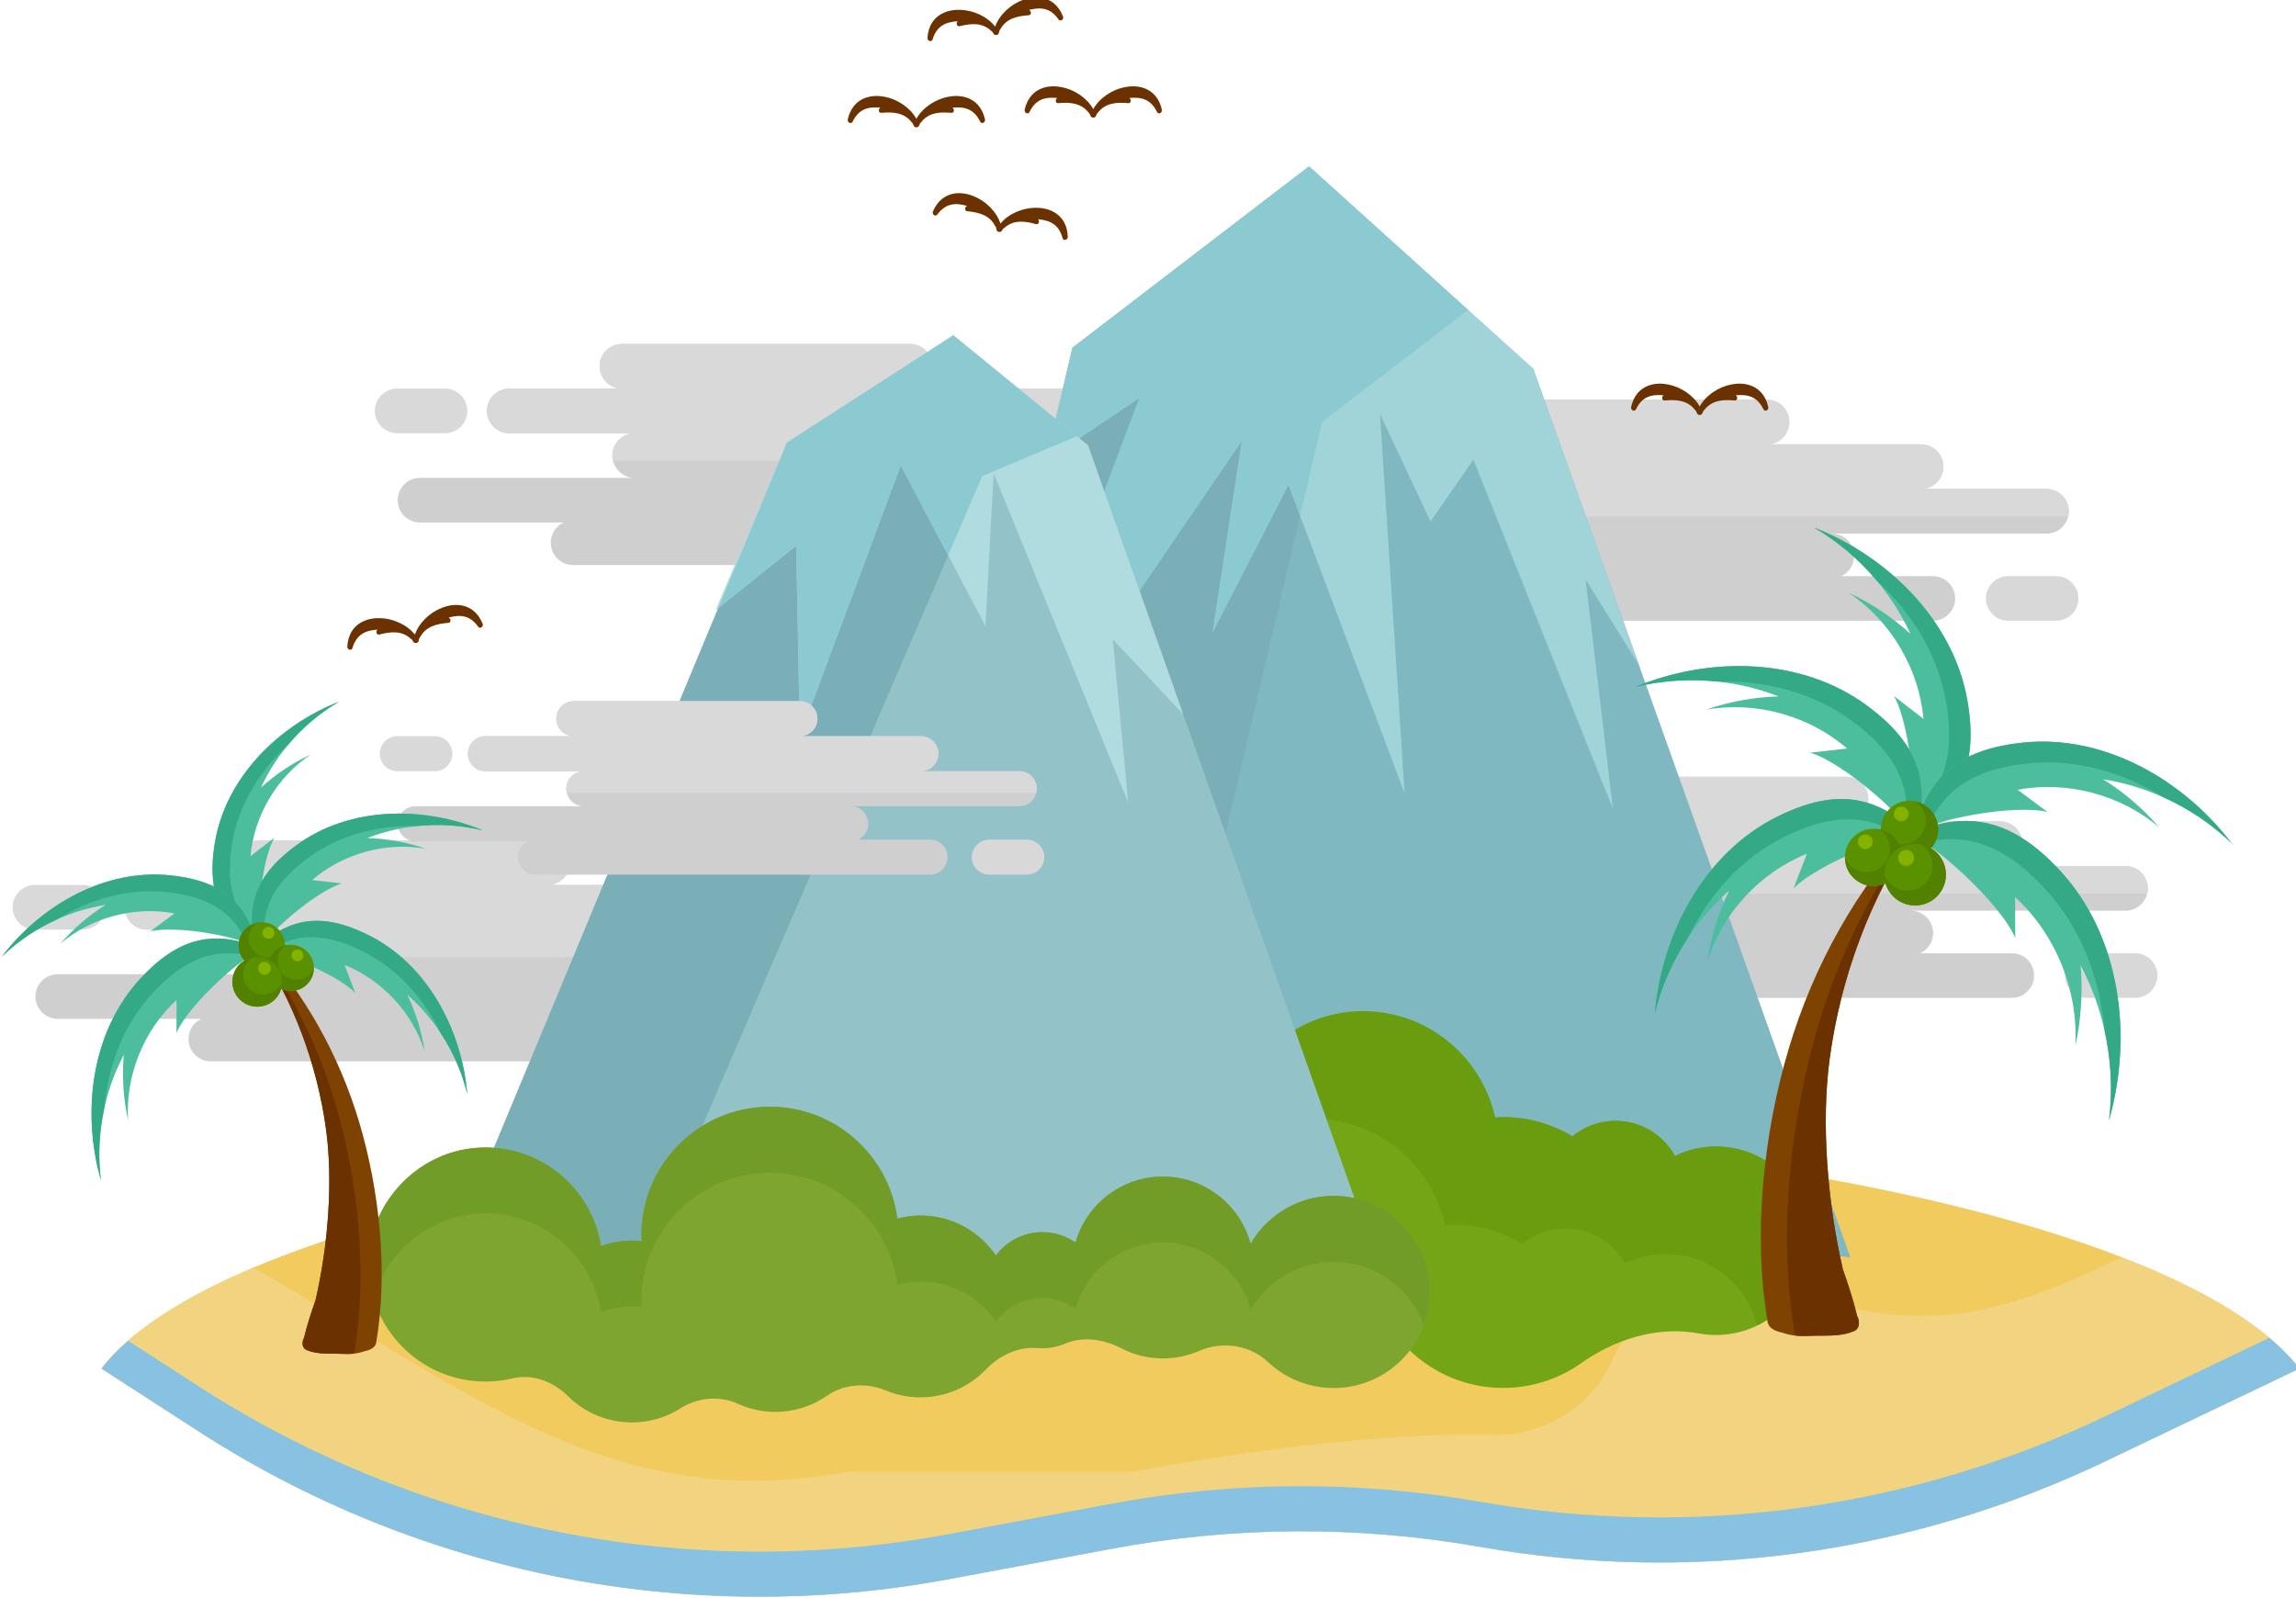 <?xml version="1.0" encoding="UTF-8" standalone="no"?>
<!-- Created with Inkscape (http://www.inkscape.org/) -->

<svg
   xmlns:dc="http://purl.org/dc/elements/1.1/"
   xmlns:cc="http://creativecommons.org/ns#"
   xmlns:rdf="http://www.w3.org/1999/02/22-rdf-syntax-ns#"
   xmlns:svg="http://www.w3.org/2000/svg"
   xmlns="http://www.w3.org/2000/svg"
   xmlns:sodipodi="http://sodipodi.sourceforge.net/DTD/sodipodi-0.dtd"
   xmlns:inkscape="http://www.inkscape.org/namespaces/inkscape"
   width="71.71mm"
   height="49.919mm"
   viewBox="0 0 71.71 49.919"
   version="1.1"
   id="svg29959"
   inkscape:version="0.92.4 (unknown)"
   sodipodi:docname="island.svg">
  <defs
     id="defs29953" />
  <sodipodi:namedview
     id="base"
     pagecolor="#ffffff"
     bordercolor="#666666"
     borderopacity="1.0"
     inkscape:pageopacity="0.0"
     inkscape:pageshadow="2"
     inkscape:zoom="0.35"
     inkscape:cx="144.08669"
     inkscape:cy="-48.521406"
     inkscape:document-units="mm"
     inkscape:current-layer="layer1"
     showgrid="false"
     inkscape:window-width="1315"
     inkscape:window-height="713"
     inkscape:window-x="51"
     inkscape:window-y="27"
     inkscape:window-maximized="1"
     fit-margin-top="0"
     fit-margin-left="0"
     fit-margin-right="0"
     fit-margin-bottom="0" />
  <g
     inkscape:label="Layer 1"
     inkscape:groupmode="layer"
     id="layer1"
     transform="translate(-67.71,-86.076)">
    <g
       id="g29910"
       transform="matrix(0.353,0,0,-0.353,-25.07,215.207)">
      <g
         transform="translate(325.964,275.851)"
         id="g28368">
        <path
           inkscape:connector-curvature="0"
           id="path28370"
           style="fill:#cfcfcf;fill-opacity:1;fill-rule:nonzero;stroke:none"
           d="m 0,0 h -8.097 c 0.672,0.315 1.138,0.996 1.138,1.787 0,1.09 -0.884,1.974 -1.975,1.974 h 18.996 c 1.09,0 1.974,0.885 1.974,1.975 0,1.091 -0.884,1.975 -1.974,1.975 H -1.034 c 1.091,0 1.974,0.884 1.974,1.975 0,1.09 -0.883,1.974 -1.974,1.974 h -13.635 c 1.09,0 1.975,0.884 1.975,1.975 0,1.091 -0.885,1.975 -1.975,1.975 h -25.484 c -1.09,0 -1.975,-0.884 -1.975,-1.975 0,-1.091 0.885,-1.975 1.975,-1.975 h -9.967 c -1.091,0 -1.976,-0.884 -1.976,-1.974 0,-1.091 0.885,-1.975 1.976,-1.975 h 11.096 c -1.091,0 -1.975,-0.884 -1.975,-1.975 0,-1.09 0.884,-1.975 1.975,-1.975 H -58.02 c -1.09,0 -1.974,-0.884 -1.974,-1.974 0,-1.091 0.884,-1.975 1.974,-1.975 h 12.705 c -0.672,-0.315 -1.138,-0.996 -1.138,-1.787 0,-1.09 0.884,-1.975 1.974,-1.975 L 0,-3.95 c 1.091,0 1.975,0.885 1.975,1.975 C 1.975,-0.884 1.091,0 0,0" />
      </g>
      <g
         transform="translate(336.872,275.851)"
         id="g28372">
        <path
           inkscape:connector-curvature="0"
           id="path28374"
           style="fill:#d8d8d8;fill-opacity:1;fill-rule:nonzero;stroke:none"
           d="m 0,0 h -4.231 c -1.091,0 -1.975,-0.884 -1.975,-1.975 0,-1.09 0.884,-1.975 1.975,-1.975 H 0 c 1.091,0 1.975,0.885 1.975,1.975 C 1.975,-0.884 1.091,0 0,0" />
      </g>
      <g
         transform="translate(272.129,285.537)"
         id="g28376">
        <path
           inkscape:connector-curvature="0"
           id="path28378"
           style="fill:#d9d9d9;fill-opacity:1;fill-rule:nonzero;stroke:none"
           d="m 0,0 c 0,1.091 -0.884,1.975 -1.975,1.975 h -4.231 c -1.091,0 -1.975,-0.884 -1.975,-1.975 0,-1.09 0.884,-1.975 1.975,-1.975 h 4.231 C -0.884,-1.975 0,-1.09 0,0" />
      </g>
      <g
         transform="translate(336.025,283.562)"
         id="g28380">
        <path
           inkscape:connector-curvature="0"
           id="path28382"
           style="fill:#d9d9d9;fill-opacity:1;fill-rule:nonzero;stroke:none"
           d="m 0,0 h -11.096 c 1.091,0 1.975,0.884 1.975,1.975 0,1.09 -0.884,1.975 -1.975,1.975 h -13.635 c 1.09,0 1.975,0.883 1.975,1.974 0,1.091 -0.885,1.975 -1.975,1.975 h -25.484 c -1.09,0 -1.974,-0.884 -1.974,-1.975 0,-1.091 0.884,-1.974 1.974,-1.974 h -9.967 c -1.09,0 -1.975,-0.885 -1.975,-1.975 0,-1.091 0.885,-1.975 1.975,-1.975 h 11.096 c -1.091,0 -1.975,-0.884 -1.975,-1.975 0,-0.16 0.025,-0.313 0.06,-0.462 H 1.915 c 0.036,0.149 0.06,0.302 0.06,0.462 C 1.975,-0.884 1.091,0 0,0" />
      </g>
      <g
         transform="translate(433.841,314.836)"
         id="g28384">
        <path
           inkscape:connector-curvature="0"
           id="path28386"
           style="fill:#cfcfcf;fill-opacity:1;fill-rule:nonzero;stroke:none"
           d="m 0,0 h -8.096 c 0.671,0.315 1.138,0.996 1.138,1.787 0,1.09 -0.885,1.974 -1.975,1.974 h 18.995 c 1.09,0 1.975,0.885 1.975,1.975 0,1.091 -0.885,1.975 -1.975,1.975 H -1.034 c 1.091,0 1.974,0.884 1.974,1.975 0,1.09 -0.883,1.974 -1.974,1.974 h -13.635 c 1.09,0 1.975,0.884 1.975,1.975 0,1.091 -0.885,1.975 -1.975,1.975 h -25.483 c -1.091,0 -1.975,-0.884 -1.975,-1.975 0,-1.091 0.884,-1.975 1.975,-1.975 h -9.968 c -1.091,0 -1.975,-0.884 -1.975,-1.974 0,-1.091 0.884,-1.975 1.975,-1.975 h 11.096 c -1.091,0 -1.975,-0.884 -1.975,-1.975 0,-1.09 0.884,-1.975 1.975,-1.975 H -58.02 c -1.09,0 -1.974,-0.884 -1.974,-1.974 0,-1.091 0.884,-1.975 1.974,-1.975 h 12.705 c -0.672,-0.315 -1.138,-0.996 -1.138,-1.787 0,-1.09 0.885,-1.974 1.974,-1.974 H 0 c 1.091,0 1.975,0.884 1.975,1.974 C 1.975,-0.884 1.091,0 0,0" />
      </g>
      <g
         transform="translate(444.749,314.836)"
         id="g28388">
        <path
           inkscape:connector-curvature="0"
           id="path28390"
           style="fill:#d8d8d8;fill-opacity:1;fill-rule:nonzero;stroke:none"
           d="m 0,0 h -4.231 c -1.091,0 -1.975,-0.884 -1.975,-1.975 0,-1.09 0.884,-1.974 1.975,-1.974 H 0 c 1.091,0 1.975,0.884 1.975,1.974 C 1.975,-0.884 1.091,0 0,0" />
      </g>
      <g
         transform="translate(380.006,324.522)"
         id="g28392">
        <path
           inkscape:connector-curvature="0"
           id="path28394"
           style="fill:#d9d9d9;fill-opacity:1;fill-rule:nonzero;stroke:none"
           d="m 0,0 c 0,1.091 -0.884,1.975 -1.975,1.975 h -4.231 c -1.091,0 -1.975,-0.884 -1.975,-1.975 0,-1.09 0.884,-1.975 1.975,-1.975 h 4.231 C -0.884,-1.975 0,-1.09 0,0" />
      </g>
      <g
         transform="translate(443.902,322.547)"
         id="g28396">
        <path
           inkscape:connector-curvature="0"
           id="path28398"
           style="fill:#d9d9d9;fill-opacity:1;fill-rule:nonzero;stroke:none"
           d="m 0,0 h -11.096 c 1.091,0 1.975,0.884 1.975,1.975 0,1.09 -0.884,1.974 -1.975,1.974 H -24.73 c 1.089,0 1.974,0.884 1.974,1.975 0,1.091 -0.885,1.975 -1.974,1.975 h -25.484 c -1.091,0 -1.974,-0.884 -1.974,-1.975 0,-1.091 0.883,-1.975 1.974,-1.975 h -9.968 c -1.09,0 -1.974,-0.884 -1.974,-1.974 0,-1.091 0.884,-1.975 1.974,-1.975 h 11.096 c -1.091,0 -1.975,-0.884 -1.975,-1.975 0,-0.16 0.025,-0.313 0.061,-0.462 H 1.915 c 0.036,0.149 0.061,0.302 0.061,0.462 C 1.976,-0.884 1.091,0 0,0" />
      </g>
      <g
         transform="translate(358.015,319.767)"
         id="g28400">
        <path
           inkscape:connector-curvature="0"
           id="path28402"
           style="fill:#cfcfcf;fill-opacity:1;fill-rule:nonzero;stroke:none"
           d="m 0,0 h -8.097 c 0.672,0.315 1.138,0.996 1.138,1.787 0,1.09 -0.884,1.974 -1.975,1.974 h 18.996 c 1.09,0 1.974,0.885 1.974,1.975 0,1.091 -0.884,1.975 -1.974,1.975 H -1.034 c 1.091,0 1.974,0.884 1.974,1.975 0,1.09 -0.883,1.974 -1.974,1.974 h -13.635 c 1.09,0 1.975,0.884 1.975,1.975 0,1.091 -0.885,1.975 -1.975,1.975 h -25.484 c -1.09,0 -1.975,-0.884 -1.975,-1.975 0,-1.091 0.885,-1.975 1.975,-1.975 h -9.967 c -1.091,0 -1.976,-0.884 -1.976,-1.974 0,-1.091 0.885,-1.975 1.976,-1.975 h 11.096 c -1.091,0 -1.975,-0.884 -1.975,-1.975 0,-1.09 0.884,-1.975 1.975,-1.975 H -58.02 c -1.09,0 -1.974,-0.884 -1.974,-1.974 0,-1.091 0.884,-1.975 1.974,-1.975 h 12.705 c -0.672,-0.315 -1.138,-0.996 -1.138,-1.787 0,-1.09 0.884,-1.975 1.974,-1.975 L 0,-3.95 c 1.091,0 1.975,0.885 1.975,1.975 C 1.975,-0.884 1.091,0 0,0" />
      </g>
      <g
         transform="translate(368.923,319.767)"
         id="g28404">
        <path
           inkscape:connector-curvature="0"
           id="path28406"
           style="fill:#d8d8d8;fill-opacity:1;fill-rule:nonzero;stroke:none"
           d="m 0,0 h -4.231 c -1.091,0 -1.975,-0.884 -1.975,-1.975 0,-1.09 0.884,-1.975 1.975,-1.975 H 0 c 1.091,0 1.975,0.885 1.975,1.975 C 1.975,-0.884 1.091,0 0,0" />
      </g>
      <g
         transform="translate(304.18,329.453)"
         id="g28408">
        <path
           inkscape:connector-curvature="0"
           id="path28410"
           style="fill:#d9d9d9;fill-opacity:1;fill-rule:nonzero;stroke:none"
           d="M 0,0 C 0,1.09 -0.884,1.975 -1.975,1.975 H -6.206 C -7.297,1.975 -8.181,1.09 -8.181,0 c 0,-1.091 0.884,-1.975 1.975,-1.975 h 4.231 C -0.884,-1.975 0,-1.091 0,0" />
      </g>
      <g
         transform="translate(368.076,327.478)"
         id="g28412">
        <path
           inkscape:connector-curvature="0"
           id="path28414"
           style="fill:#d9d9d9;fill-opacity:1;fill-rule:nonzero;stroke:none"
           d="m 0,0 h -11.096 c 1.091,0 1.975,0.884 1.975,1.975 0,1.09 -0.884,1.974 -1.975,1.974 H -24.73 c 1.089,0 1.974,0.884 1.974,1.975 0,1.091 -0.885,1.975 -1.974,1.975 h -25.485 c -1.09,0 -1.974,-0.884 -1.974,-1.975 0,-1.091 0.884,-1.975 1.974,-1.975 h -9.967 c -1.09,0 -1.975,-0.884 -1.975,-1.974 0,-1.091 0.885,-1.975 1.975,-1.975 h 11.096 c -1.091,0 -1.975,-0.884 -1.975,-1.975 0,-0.16 0.025,-0.313 0.06,-0.462 H 1.915 c 0.036,0.149 0.06,0.302 0.06,0.462 C 1.975,-0.884 1.091,0 0,0" />
      </g>
      <g
         transform="translate(440.831,281.472)"
         id="g28416">
        <path
           inkscape:connector-curvature="0"
           id="path28418"
           style="fill:#cfcfcf;fill-opacity:1;fill-rule:nonzero;stroke:none"
           d="m 0,0 h -8.097 c 0.672,0.315 1.138,0.996 1.138,1.787 0,1.09 -0.884,1.974 -1.975,1.974 h 18.996 c 1.09,0 1.974,0.885 1.974,1.975 0,1.091 -0.884,1.975 -1.974,1.975 H -1.034 c 1.09,0 1.974,0.884 1.974,1.975 0,1.09 -0.884,1.974 -1.974,1.974 H -14.67 c 1.091,0 1.975,0.884 1.975,1.975 0,1.091 -0.884,1.975 -1.975,1.975 h -25.483 c -1.091,0 -1.975,-0.884 -1.975,-1.975 0,-1.091 0.884,-1.975 1.975,-1.975 h -9.968 c -1.09,0 -1.975,-0.884 -1.975,-1.974 0,-1.091 0.885,-1.975 1.975,-1.975 h 11.097 c -1.091,0 -1.975,-0.884 -1.975,-1.975 0,-1.09 0.884,-1.975 1.975,-1.975 H -58.02 c -1.09,0 -1.974,-0.884 -1.974,-1.974 0,-1.091 0.884,-1.975 1.974,-1.975 h 12.705 c -0.672,-0.315 -1.138,-0.996 -1.138,-1.787 0,-1.09 0.884,-1.975 1.974,-1.975 L 0,-3.95 c 1.091,0 1.975,0.885 1.975,1.975 C 1.975,-0.884 1.091,0 0,0" />
      </g>
      <g
         transform="translate(451.739,281.472)"
         id="g28420">
        <path
           inkscape:connector-curvature="0"
           id="path28422"
           style="fill:#d8d8d8;fill-opacity:1;fill-rule:nonzero;stroke:none"
           d="m 0,0 h -4.231 c -1.091,0 -1.976,-0.884 -1.976,-1.975 0,-1.09 0.885,-1.975 1.976,-1.975 H 0 c 1.09,0 1.975,0.885 1.975,1.975 C 1.975,-0.884 1.09,0 0,0" />
      </g>
      <g
         transform="translate(386.996,291.158)"
         id="g28424">
        <path
           inkscape:connector-curvature="0"
           id="path28426"
           style="fill:#d9d9d9;fill-opacity:1;fill-rule:nonzero;stroke:none"
           d="m 0,0 c 0,1.091 -0.885,1.975 -1.975,1.975 h -4.231 c -1.091,0 -1.976,-0.884 -1.976,-1.975 0,-1.091 0.885,-1.975 1.976,-1.975 h 4.231 C -0.885,-1.975 0,-1.091 0,0" />
      </g>
      <g
         transform="translate(450.893,289.183)"
         id="g28428">
        <path
           inkscape:connector-curvature="0"
           id="path28430"
           style="fill:#d9d9d9;fill-opacity:1;fill-rule:nonzero;stroke:none"
           d="m 0,0 h -11.096 c 1.09,0 1.975,0.884 1.975,1.975 0,1.09 -0.885,1.974 -1.975,1.974 h -13.635 c 1.09,0 1.974,0.884 1.974,1.975 0,1.091 -0.884,1.975 -1.974,1.975 h -25.484 c -1.091,0 -1.974,-0.884 -1.974,-1.975 0,-1.091 0.883,-1.975 1.974,-1.975 h -9.968 c -1.089,0 -1.974,-0.884 -1.974,-1.974 0,-1.091 0.885,-1.975 1.974,-1.975 h 11.097 c -1.091,0 -1.975,-0.884 -1.975,-1.975 0,-0.16 0.024,-0.313 0.06,-0.462 H 1.915 c 0.035,0.149 0.06,0.302 0.06,0.462 C 1.975,-0.884 1.091,0 0,0" />
      </g>
      <g
         transform="translate(466.272,244.722)"
         id="g28432">
        <path
           inkscape:connector-curvature="0"
           id="path28434"
           style="fill:#f2cb5f;fill-opacity:1;fill-rule:nonzero;stroke:none"
           d="m 0,0 c -9.342,12.188 -49.323,21.349 -97.23,21.349 -47.909,0 -87.89,-9.161 -97.232,-21.349 l 8.532,-5.519 c 19.656,-12.714 43.439,-17.408 66.451,-13.115 l 14.397,2.687 c 10.773,2.009 21.82,2.067 32.613,0.17 18.769,-3.301 38.1,-0.656 55.291,7.564 z" />
      </g>
      <g
         transform="translate(450.543,254.578)"
         id="g28436">
        <path
           inkscape:connector-curvature="0"
           id="path28438"
           style="fill:#f2d480;fill-opacity:1;fill-rule:nonzero;stroke:none"
           d="m 0,0 -1.448,-0.692 c -13.954,-6.672 -19.151,-4.694 -30.65,-1.948 -5.278,1.262 -10.708,-1.431 -12.912,-6.39 -1.855,-4.176 -6.045,-6.797 -10.613,-6.689 -10.353,0.243 -23.256,-1.667 -31.829,-3.266 h -25.249 c -21.139,-3.944 -33.974,7.573 -52.616,18.048 -6.333,-2.687 -10.946,-5.696 -13.415,-8.919 l 8.532,-5.519 c 19.655,-12.714 43.438,-17.408 66.45,-13.115 l 14.397,2.687 c 10.774,2.01 21.821,2.067 32.614,0.17 18.768,-3.301 38.099,-0.656 55.291,7.564 l 17.177,8.213 C 12.969,-6.253 7.528,-2.915 0,0" />
      </g>
      <g
         transform="translate(463.619,247.444)"
         id="g28440">
        <path
           inkscape:connector-curvature="0"
           id="path28442"
           style="fill:#88c2e2;fill-opacity:1;fill-rule:nonzero;stroke:none"
           d="m 0,0 -14.524,-6.944 c -17.193,-8.22 -36.523,-10.866 -55.291,-7.565 -10.793,1.898 -21.84,1.84 -32.614,-0.17 l -14.397,-2.686 c -23.012,-4.293 -46.795,0.4 -66.45,13.115 l -6.174,3.993 c -0.924,-0.806 -1.717,-1.628 -2.359,-2.466 l 8.533,-5.518 c 19.655,-12.714 43.438,-17.408 66.45,-13.115 l 14.397,2.686 c 10.774,2.01 21.821,2.067 32.614,0.17 18.768,-3.301 38.098,-0.655 55.291,7.564 L 2.653,-2.723 C 1.943,-1.796 1.054,-0.888 0,0" />
      </g>
      <g
         transform="translate(357.729,335.043)"
         id="g28444">
        <path
           inkscape:connector-curvature="0"
           id="path28446"
           style="fill:#80b8c2;fill-opacity:1;fill-rule:nonzero;stroke:none"
           d="m 0,0 -17.906,-76.372 c 13.549,-5.883 29.347,-7.607 44.12,-4.813 l 7.308,1.383 c 7.609,1.44 15.565,1.693 23.407,0.746 l 11.894,-1.436 -28.057,78.619 -19.843,17.91 z" />
      </g>
      <g
         transform="translate(379.807,328.479)"
         id="g28448">
        <path
           inkscape:connector-curvature="0"
           id="path28450"
           style="fill:#7aafb8;fill-opacity:1;fill-rule:nonzero;stroke:none"
           d="M 0,0 12.916,9.9 -1.154,22.601 -22.077,6.563 -39.983,-69.808 c 6.977,-3.03 14.551,-4.947 22.274,-5.722 z" />
      </g>
      <g
         transform="translate(416.302,264.211)"
         id="g28452">
        <path
           inkscape:connector-curvature="0"
           id="path28454"
           style="fill:#74a516;fill-opacity:1;fill-rule:nonzero;stroke:none"
           d="m 0,0 c -1.914,0.377 -3.725,0.074 -5.275,-0.68 -1.019,1.854 -2.989,3.111 -5.253,3.111 -1.45,0 -2.779,-0.515 -3.815,-1.372 -1.795,1.073 -3.886,1.7 -6.13,1.7 -0.243,0 -0.48,-0.022 -0.72,-0.036 -1.195,5.44 -6.078,9.497 -11.898,9.402 -6.268,-0.104 -11.529,-5.244 -11.769,-11.509 -0.261,-6.831 5.199,-12.451 11.971,-12.451 0.243,0 0.482,0.022 0.721,0.036 1.181,-5.376 5.965,-9.402 11.695,-9.402 2.565,0 4.938,0.806 6.883,2.18 3.041,2.145 6.768,3.315 10.428,2.639 0.492,-0.091 1,-0.138 1.519,-0.138 4.896,0 8.806,4.218 8.296,9.218 C 6.287,-3.712 3.54,-0.697 0,0" />
      </g>
      <g
         transform="translate(422.955,256.909)"
         id="g28456">
        <path
           inkscape:connector-curvature="0"
           id="path28458"
           style="fill:#699c0e;fill-opacity:1;fill-rule:nonzero;stroke:none"
           d="m 0,0 c -0.366,3.589 -3.113,6.605 -6.653,7.302 -1.914,0.377 -3.725,0.073 -5.276,-0.68 -1.018,1.854 -2.988,3.111 -5.253,3.111 -1.449,0 -2.778,-0.515 -3.814,-1.372 -1.795,1.073 -3.887,1.7 -6.13,1.7 -0.243,0 -0.48,-0.022 -0.721,-0.036 -1.194,5.439 -6.077,9.497 -11.897,9.401 -6.269,-0.103 -11.529,-5.243 -11.77,-11.509 -0.008,-0.246 0.005,-0.486 0.01,-0.73 2.024,1.655 4.58,2.671 7.331,2.717 5.82,0.096 10.703,-3.962 11.898,-9.402 0.239,0.015 0.477,0.037 0.72,0.037 2.243,0 4.334,-0.628 6.129,-1.701 1.036,0.857 2.365,1.372 3.816,1.372 2.264,0 4.234,-1.256 5.253,-3.11 1.55,0.753 3.361,1.056 5.275,0.68 3.152,-0.621 5.664,-3.083 6.437,-6.148 C -1.627,-6.895 0.374,-3.661 0,0" />
      </g>
      <g
         transform="translate(349.3,292.505)"
         id="g28460">
        <path
           inkscape:connector-curvature="0"
           id="path28462"
           style="fill:#a0d4d9;fill-opacity:1;fill-rule:nonzero;stroke:none"
           d="M 0,0 23.42,34.337 20.83,17.389 27.53,30.417 37.804,3.133 35.633,36.661 40.102,27.165 43.896,32.632 56.24,1.742 53.822,22.026 58.548,14.459 49.195,40.665 29.353,58.575 8.43,42.538 6.097,32.585 l 8.267,5.523 z" />
      </g>
      <g
         transform="translate(392.723,338.38)"
         id="g28464">
        <path
           inkscape:connector-curvature="0"
           id="path28466"
           style="fill:#8ccad1;fill-opacity:1;fill-rule:nonzero;stroke:none"
           d="m 0,0 -14.07,12.7 -20.923,-16.037 -2.333,-9.953 8.267,5.524 -14.364,-38.109 23.42,34.337 -2.59,-16.947 6.7,13.027 1.032,-2.739 1.945,8.297 z" />
      </g>
      <g
         transform="translate(332.464,326.641)"
         id="g28468">
        <path
           inkscape:connector-curvature="0"
           id="path28470"
           style="fill:#93c2c9;fill-opacity:1;fill-rule:nonzero;stroke:none"
           d="m 0,0 -30.187,-72.643 c 13.086,-5.694 28.353,-7.344 42.635,-4.61 l 7.067,1.352 c 7.356,1.408 15.046,1.666 22.624,0.757 L 53.634,-76.521 26.637,-0.233 14.72,9.495 Z" />
      </g>
      <g
         transform="translate(355.397,325.09)"
         id="g28472">
        <path
           inkscape:connector-curvature="0"
           id="path28474"
           style="fill:#7aafb8;fill-opacity:1;fill-rule:nonzero;stroke:none"
           d="M 0,0 -8.213,11.045 -22.933,1.55 -53.119,-71.093 c 4.893,-2.129 10.093,-3.692 15.431,-4.673 l 32.036,74.368 z" />
      </g>
      <g
         transform="translate(333.606,300.675)"
         id="g28476">
        <path
           inkscape:connector-curvature="0"
           id="path28478"
           style="fill:#b0dce0;fill-opacity:1;fill-rule:nonzero;stroke:none"
           d="m 0,0 8.921,23.977 7.5,-14.254 0.72,13.546 L 29.049,-5.89 27.677,8.582 33.918,1.927 25.494,25.732 13.577,35.46 -1.143,25.965 -7.47,11.138 l 7.143,5.723 z" />
      </g>
      <g
         transform="translate(358.109,327.217)"
         id="g28480">
        <path
           inkscape:connector-curvature="0"
           id="path28482"
           style="fill:#8ccad1;fill-opacity:1;fill-rule:nonzero;stroke:none"
           d="m 0,0 -10.926,8.918 -14.72,-9.495 -6.079,-14.628 6.895,5.524 0.327,-16.861 8.921,23.977 4.195,-7.974 3.022,7.014 z" />
      </g>
      <g
         transform="translate(425.891,253.48)"
         id="g28484">
        <path
           inkscape:connector-curvature="0"
           id="path28486"
           style="fill:#7f4301;fill-opacity:1;fill-rule:nonzero;stroke:none"
           d="m 0,0 c -1.381,5.952 -1.944,13.049 -1.164,18.734 0.974,7.12 3.552,14.163 7.733,20.323 L 6.347,39.234 C 1.238,33.755 -2.591,26.941 -4.8,19.531 -7.008,12.123 -8.005,3.148 -6.638,-4.783 l 0.024,0.002 c 0.129,-0.466 0.78,-0.715 1.291,-0.811 0.75,-0.277 1.558,-0.314 2.426,-0.27 1.084,0.055 2.636,-0.095 3.704,0.361 0.028,0.006 0.054,0.008 0.085,0.019 0.631,0.22 0.622,0.904 0.356,1.397 C 0.923,-2.695 0.475,-1.343 0,0" />
      </g>
      <g
         transform="translate(422.993,247.617)"
         id="g28488">
        <path
           inkscape:connector-curvature="0"
           id="path28490"
           style="fill:#6b3200;fill-opacity:1;fill-rule:nonzero;stroke:none"
           d="M 0,0 C 1.084,0.056 2.637,-0.095 3.704,0.361 3.732,0.367 3.759,0.369 3.789,0.38 4.421,0.601 4.411,1.284 4.146,1.777 3.82,3.167 3.372,4.519 2.897,5.862 1.517,11.814 0.953,18.911 1.733,24.597 2.707,31.716 5.285,38.76 9.467,44.919 L 9.371,44.995 C 5.557,39.795 2.618,33.851 0.731,27.52 -1.764,19.15 -2.89,9.011 -1.345,0.05 l 0.027,0.002 C -1.315,0.041 -1.309,0.032 -1.306,0.022 -0.886,-0.021 -0.451,-0.023 0,0" />
      </g>
      <g
         transform="translate(441.138,282.814)"
         id="g28492">
        <path
           inkscape:connector-curvature="0"
           id="path28494"
           style="fill:#4cbe9e;fill-opacity:1;fill-rule:nonzero;stroke:none"
           d="m 0,0 -0.012,3.621 c 3.609,-3.314 5.618,-8.295 5.321,-13.185 0.521,2.343 0.68,4.766 0.472,7.158 2.21,-4.18 3.099,-9.047 2.509,-13.739 2.164,7.563 1.001,16.387 -4.361,22.142 -2.49,2.672 -5.297,4.59 -8.941,4.342 C -7.513,10.169 -9.377,9.07 -9.377,9.07 -7.46,8.674 -1.25,3.017 0,0" />
      </g>
      <g
         transform="translate(445.066,288.811)"
         id="g28496">
        <path
           inkscape:connector-curvature="0"
           id="path28498"
           style="fill:#33aa85;fill-opacity:1;fill-rule:nonzero;stroke:none"
           d="m 0,0 c -2.489,2.672 -5.297,4.59 -8.94,4.342 -2.501,-0.17 -4.366,-1.269 -4.366,-1.269 0.325,-0.067 0.775,-0.287 1.3,-0.618 0.529,0.128 1.117,0.23 1.745,0.272 3.644,0.249 6.452,-1.67 8.942,-4.342 3.173,-3.406 4.875,-7.886 5.288,-12.544 0.586,-2.613 0.726,-5.326 0.392,-7.983 C 6.525,-14.579 5.362,-5.755 0,0" />
      </g>
      <g
         transform="translate(430.406,304.22)"
         id="g28500">
        <path
           inkscape:connector-curvature="0"
           id="path28502"
           style="fill:#4cbe9e;fill-opacity:1;fill-rule:nonzero;stroke:none"
           d="M 0,0 C 0.87,-0.67 1.741,-1.341 2.612,-2.011 2.211,2.431 -0.279,6.64 -3.981,9.129 -1.998,8.21 -0.157,6.986 1.457,5.512 -0.344,9.422 -3.372,12.757 -7.091,14.925 -0.425,12.308 5.313,6.586 6.511,-0.475 7.065,-3.753 6.9,-6.845 4.705,-9.343 3.199,-11.058 1.373,-11.798 1.373,-11.798 2.147,-10.192 1.49,-2.572 0,0" />
      </g>
      <g
         transform="translate(436.917,303.745)"
         id="g28504">
        <path
           inkscape:connector-curvature="0"
           id="path28506"
           style="fill:#33aa85;fill-opacity:1;fill-rule:nonzero;stroke:none"
           d="m 0,0 c 0.555,-3.278 0.39,-6.37 -1.806,-8.868 -1.506,-1.715 -3.332,-2.455 -3.332,-2.455 0.132,0.272 0.221,0.719 0.273,1.282 0.385,0.312 0.783,0.681 1.162,1.112 2.194,2.498 2.36,5.589 1.805,8.868 -0.708,4.178 -3.008,7.887 -6.148,10.762 -1.565,1.869 -3.449,3.471 -5.556,4.699 C -6.936,12.783 -1.197,7.061 0,0" />
      </g>
      <g
         transform="translate(421.522,287.194)"
         id="g28508">
        <path
           inkscape:connector-curvature="0"
           id="path28510"
           style="fill:#4cbe9e;fill-opacity:1;fill-rule:nonzero;stroke:none"
           d="m 0,0 c 0.394,1.026 0.787,2.052 1.181,3.078 -4.143,-1.654 -7.464,-5.244 -8.791,-9.502 0.313,2.163 0.961,4.277 1.912,6.245 -3.233,-2.844 -5.563,-6.698 -6.577,-10.883 0.603,7.137 4.445,14.271 10.869,17.437 C 1.577,7.844 4.587,8.569 7.607,7.18 9.682,6.227 10.913,4.689 10.913,4.689 9.153,4.972 2.039,2.164 0,0" />
      </g>
      <g
         transform="translate(420.115,293.569)"
         id="g28512">
        <path
           inkscape:connector-curvature="0"
           id="path28514"
           style="fill:#33aa85;fill-opacity:1;fill-rule:nonzero;stroke:none"
           d="m 0,0 c 2.983,1.469 5.993,2.194 9.014,0.805 2.074,-0.953 3.305,-2.491 3.305,-2.491 -0.298,0.048 -0.752,0.005 -1.306,-0.106 -0.409,0.28 -0.876,0.556 -1.398,0.796 -3.02,1.389 -6.031,0.664 -9.013,-0.806 -3.802,-1.872 -6.699,-5.136 -8.556,-8.967 -1.343,-2.035 -2.341,-4.298 -2.915,-6.668 C -10.266,-10.3 -6.424,-3.166 0,0" />
      </g>
      <g
         transform="translate(422.983,299.215)"
         id="g28516">
        <path
           inkscape:connector-curvature="0"
           id="path28518"
           style="fill:#4cbe9e;fill-opacity:1;fill-rule:nonzero;stroke:none"
           d="m 0,0 c 1.093,0.122 2.185,0.245 3.276,0.367 -3.374,2.918 -8.088,4.216 -12.48,3.436 2.064,0.716 4.24,1.114 6.425,1.175 C -6.791,6.54 -11.285,6.835 -15.468,5.812 -8.854,8.559 -0.751,8.429 5.015,4.18 7.691,2.207 9.719,-0.132 9.875,-3.454 9.982,-5.733 9.183,-7.534 9.183,-7.534 8.625,-5.841 2.859,-0.815 0,0" />
      </g>
      <g
         transform="translate(427.998,303.395)"
         id="g28520">
        <path
           inkscape:connector-curvature="0"
           id="path28522"
           style="fill:#33aa85;fill-opacity:1;fill-rule:nonzero;stroke:none"
           d="m 0,0 c 2.677,-1.973 4.704,-4.312 4.86,-7.633 0.108,-2.28 -0.691,-4.081 -0.691,-4.081 -0.095,0.287 -0.342,0.671 -0.695,1.112 0.06,0.491 0.09,1.034 0.063,1.606 -0.155,3.322 -2.183,5.661 -4.86,7.634 -3.411,2.514 -7.642,3.586 -11.899,3.473 -2.424,0.257 -4.892,0.101 -7.26,-0.478 C -13.868,4.379 -5.766,4.249 0,0" />
      </g>
      <g
         transform="translate(443.999,293.963)"
         id="g28524">
        <path
           inkscape:connector-curvature="0"
           id="path28526"
           style="fill:#4cbe9e;fill-opacity:1;fill-rule:nonzero;stroke:none"
           d="M 0,0 C -0.882,0.656 -1.764,1.312 -2.645,1.968 1.739,2.789 6.467,1.533 9.867,-1.353 8.444,0.306 6.766,1.745 4.909,2.899 9.162,2.227 13.192,0.218 16.289,-2.773 11.96,2.932 4.896,6.902 -2.225,6.137 -5.53,5.782 -8.461,4.784 -10.27,1.993 -11.511,0.078 -11.729,-1.88 -11.729,-1.88 -10.393,-0.699 -2.881,0.737 0,0" />
      </g>
      <g
         transform="translate(441.774,300.101)"
         id="g28528">
        <path
           inkscape:connector-curvature="0"
           id="path28530"
           style="fill:#33aa85;fill-opacity:1;fill-rule:nonzero;stroke:none"
           d="m 0,0 c -3.306,-0.355 -6.236,-1.354 -8.045,-4.144 -1.241,-1.916 -1.459,-3.874 -1.459,-3.874 0.227,0.201 0.633,0.408 1.161,0.611 0.196,0.454 0.443,0.938 0.754,1.42 1.809,2.79 4.739,3.789 8.045,4.144 4.214,0.452 8.408,-0.754 12.027,-2.996 2.224,-0.999 4.278,-2.378 6.031,-4.071 C 14.185,-3.206 7.12,0.765 0,0" />
      </g>
      <g
         transform="translate(434.31,292.594)"
         id="g28532">
        <path
           inkscape:connector-curvature="0"
           id="path28534"
           style="fill:#599100;fill-opacity:1;fill-rule:nonzero;stroke:none"
           d="m 0,0 c 0.096,-1.398 -0.961,-2.609 -2.358,-2.704 -1.399,-0.095 -2.609,0.961 -2.704,2.359 -0.095,1.398 0.96,2.609 2.359,2.704 C -1.306,2.454 -0.095,1.398 0,0" />
      </g>
      <g
         transform="translate(432.232,294.916)"
         id="g28536">
        <path
           inkscape:connector-curvature="0"
           id="path28538"
           style="fill:#528100;fill-opacity:1;fill-rule:nonzero;stroke:none"
           d="M 0,0 C 0.096,-0.059 0.189,-0.124 0.276,-0.201 1.132,-0.947 1.221,-2.245 0.475,-3.1 -0.272,-3.956 -1.57,-4.044 -2.426,-3.298 c -0.258,0.226 -0.445,0.502 -0.561,0.8 0,-0.056 -10e-4,-0.111 0.003,-0.168 0.095,-1.398 1.305,-2.455 2.704,-2.359 1.397,0.095 2.454,1.305 2.358,2.704 C 1.998,-1.138 1.117,-0.202 0,0" />
      </g>
      <g
         transform="translate(431.697,293.84)"
         id="g28540">
        <path
           inkscape:connector-curvature="0"
           id="path28542"
           style="fill:#83b200;fill-opacity:1;fill-rule:nonzero;stroke:none"
           d="m 0,0 c 0.024,-0.359 -0.247,-0.671 -0.606,-0.695 -0.36,-0.025 -0.671,0.247 -0.696,0.606 -0.024,0.36 0.247,0.671 0.607,0.696 C -0.336,0.631 -0.024,0.359 0,0" />
      </g>
      <g
         transform="translate(431.136,290.123)"
         id="g28544">
        <path
           inkscape:connector-curvature="0"
           id="path28546"
           style="fill:#599100;fill-opacity:1;fill-rule:nonzero;stroke:none"
           d="m 0,0 c 0.096,-1.398 -0.961,-2.608 -2.358,-2.704 -1.399,-0.095 -2.61,0.961 -2.704,2.359 -0.096,1.398 0.96,2.609 2.358,2.704 C -1.306,2.454 -0.095,1.398 0,0" />
      </g>
      <g
         transform="translate(429.058,292.445)"
         id="g28548">
        <path
           inkscape:connector-curvature="0"
           id="path28550"
           style="fill:#528100;fill-opacity:1;fill-rule:nonzero;stroke:none"
           d="m 0,0 c 0.096,-0.059 0.189,-0.124 0.276,-0.2 0.856,-0.746 0.944,-2.045 0.198,-2.9 -0.746,-0.856 -2.044,-0.944 -2.9,-0.197 -0.258,0.225 -0.445,0.501 -0.561,0.799 0,-0.056 -10e-4,-0.111 0.003,-0.168 0.094,-1.398 1.305,-2.454 2.704,-2.359 1.397,0.095 2.454,1.306 2.358,2.704 C 1.998,-1.138 1.117,-0.202 0,0" />
      </g>
      <g
         transform="translate(428.522,291.369)"
         id="g28552">
        <path
           inkscape:connector-curvature="0"
           id="path28554"
           style="fill:#83b200;fill-opacity:1;fill-rule:nonzero;stroke:none"
           d="m 0,0 c 0.024,-0.359 -0.247,-0.671 -0.606,-0.695 -0.36,-0.025 -0.671,0.247 -0.696,0.607 -0.024,0.359 0.247,0.671 0.607,0.695 C -0.336,0.631 -0.024,0.36 0,0" />
      </g>
      <g
         transform="translate(434.998,288.611)"
         id="g28556">
        <path
           inkscape:connector-curvature="0"
           id="path28558"
           style="fill:#599100;fill-opacity:1;fill-rule:nonzero;stroke:none"
           d="m 0,0 c 0.103,-1.504 -1.033,-2.807 -2.538,-2.909 -1.504,-0.102 -2.806,1.034 -2.908,2.538 -0.103,1.504 1.033,2.807 2.538,2.909 C -1.404,2.64 -0.103,1.504 0,0" />
      </g>
      <g
         transform="translate(432.763,291.109)"
         id="g28560">
        <path
           inkscape:connector-curvature="0"
           id="path28562"
           style="fill:#528100;fill-opacity:1;fill-rule:nonzero;stroke:none"
           d="m 0,0 c 0.103,-0.063 0.203,-0.134 0.297,-0.216 0.921,-0.803 1.015,-2.2 0.213,-3.119 -0.803,-0.92 -2.199,-1.016 -3.12,-0.213 -0.278,0.242 -0.479,0.54 -0.604,0.861 0,-0.061 -10e-4,-0.121 0.003,-0.182 0.103,-1.504 1.404,-2.64 2.908,-2.537 1.505,0.102 2.641,1.405 2.538,2.908 C 2.148,-1.224 1.201,-0.218 0,0" />
      </g>
      <g
         transform="translate(432.187,289.952)"
         id="g28564">
        <path
           inkscape:connector-curvature="0"
           id="path28566"
           style="fill:#83b200;fill-opacity:1;fill-rule:nonzero;stroke:none"
           d="M 0,0 C 0.026,-0.387 -0.266,-0.722 -0.652,-0.748 -1.039,-0.774 -1.374,-0.482 -1.4,-0.096 -1.427,0.292 -1.135,0.626 -0.748,0.653 -0.361,0.679 -0.026,0.387 0,0" />
      </g>
      <g
         transform="translate(349.591,356.216)"
         id="g28568">
        <path
           inkscape:connector-curvature="0"
           id="path28570"
           style="fill:#6b3200;fill-opacity:1;fill-rule:nonzero;stroke:none"
           d="m 0,0 c -0.001,0 -0.001,0.001 -0.001,0.001 -1.243,1.956 -4.564,1.088 -5.678,-0.921 -1.113,2.009 -4.434,2.877 -5.677,0.921 0,0 0,-0.001 -10e-4,-0.001 -0.174,-0.275 -0.313,-0.599 -0.393,-0.99 -0.051,-0.245 0.307,-0.435 0.43,-0.181 0.556,1.153 1.411,1.339 2.456,1.24 -0.009,-0.007 -0.02,-0.012 -0.029,-0.02 -0.17,-0.121 -0.136,-0.46 0.119,-0.438 1.003,0.09 2.025,0.035 2.688,-0.847 0.021,-0.027 0.045,-0.046 0.071,-0.062 0.033,-0.071 0.071,-0.139 0.096,-0.212 0.041,-0.117 0.143,-0.162 0.24,-0.158 0.098,-0.004 0.2,0.041 0.241,0.158 0.025,0.073 0.063,0.141 0.095,0.212 0.027,0.016 0.05,0.035 0.072,0.062 0.663,0.882 1.684,0.937 2.688,0.847 0.255,-0.022 0.288,0.317 0.118,0.438 -0.009,0.008 -0.019,0.013 -0.028,0.02 1.045,0.099 1.899,-0.087 2.456,-1.24 0.123,-0.254 0.479,-0.064 0.43,0.181 C 0.312,-0.599 0.174,-0.275 0,0" />
      </g>
      <g
         transform="translate(356.345,365.252)"
         id="g28572">
        <path
           inkscape:connector-curvature="0"
           id="path28574"
           style="fill:#6b3200;fill-opacity:1;fill-rule:nonzero;stroke:none"
           d="m 0,0 c 0,0 -0.001,0 -0.001,0.001 -1.534,1.737 -4.679,0.359 -5.463,-1.799 -1.414,1.81 -4.83,2.147 -5.752,0.021 0,0 -0.001,-0.001 -0.001,-0.001 -0.129,-0.299 -0.215,-0.641 -0.232,-1.04 -0.012,-0.25 0.371,-0.381 0.452,-0.111 0.369,1.226 1.184,1.543 2.231,1.609 -0.007,-0.008 -0.016,-0.015 -0.024,-0.024 -0.149,-0.146 -0.063,-0.476 0.186,-0.414 0.977,0.245 1.995,0.351 2.788,-0.416 0.024,-0.023 0.051,-0.038 0.079,-0.05 0.043,-0.065 0.091,-0.126 0.129,-0.194 0.058,-0.11 0.165,-0.139 0.261,-0.119 0.097,0.011 0.191,0.072 0.212,0.194 0.014,0.076 0.041,0.15 0.063,0.225 0.022,0.019 0.043,0.042 0.059,0.072 0.517,0.975 1.518,1.189 2.523,1.257 0.256,0.018 0.235,0.359 0.049,0.452 -0.01,0.005 -0.022,0.009 -0.032,0.015 1.017,0.261 1.89,0.211 2.62,-0.841 0.162,-0.231 0.484,0.012 0.396,0.246 C 0.402,-0.543 0.216,-0.244 0,0" />
      </g>
      <g
         transform="translate(365.239,357.072)"
         id="g28576">
        <path
           inkscape:connector-curvature="0"
           id="path28578"
           style="fill:#6b3200;fill-opacity:1;fill-rule:nonzero;stroke:none"
           d="m 0,0 v 0.001 c -1.243,1.956 -4.564,1.088 -5.678,-0.921 -1.113,2.009 -4.434,2.877 -5.677,0.921 0,0 -10e-4,-0.001 -10e-4,-0.001 -0.174,-0.275 -0.313,-0.599 -0.393,-0.99 -0.051,-0.245 0.307,-0.435 0.43,-0.181 0.556,1.153 1.411,1.339 2.456,1.24 -0.01,-0.007 -0.02,-0.012 -0.029,-0.02 -0.17,-0.121 -0.136,-0.461 0.119,-0.438 1.003,0.09 2.025,0.035 2.688,-0.847 0.021,-0.027 0.045,-0.046 0.07,-0.062 0.034,-0.071 0.072,-0.139 0.097,-0.212 0.041,-0.117 0.143,-0.162 0.24,-0.158 0.098,-0.004 0.199,0.041 0.241,0.158 0.025,0.073 0.063,0.141 0.095,0.212 0.027,0.016 0.05,0.035 0.071,0.062 0.664,0.882 1.685,0.937 2.689,0.847 0.255,-0.023 0.288,0.317 0.118,0.438 -0.009,0.008 -0.019,0.013 -0.028,0.02 1.045,0.099 1.899,-0.087 2.456,-1.24 0.123,-0.254 0.479,-0.064 0.43,0.181 C 0.313,-0.599 0.175,-0.275 0,0" />
      </g>
      <g
         transform="translate(418.896,330.765)"
         id="g28580">
        <path
           inkscape:connector-curvature="0"
           id="path28582"
           style="fill:#6b3200;fill-opacity:1;fill-rule:nonzero;stroke:none"
           d="m 0,0 c -0.001,0 -0.001,0.001 -0.001,0.001 -1.243,1.956 -4.564,1.088 -5.678,-0.921 -1.113,2.009 -4.434,2.877 -5.677,0.921 V 0 c -0.175,-0.275 -0.314,-0.599 -0.394,-0.99 -0.05,-0.245 0.307,-0.435 0.43,-0.181 0.556,1.153 1.411,1.339 2.456,1.24 -0.009,-0.007 -0.02,-0.012 -0.029,-0.02 -0.17,-0.121 -0.136,-0.46 0.119,-0.438 1.003,0.09 2.025,0.035 2.688,-0.847 0.022,-0.027 0.046,-0.046 0.071,-0.062 0.033,-0.071 0.071,-0.139 0.096,-0.212 0.041,-0.117 0.143,-0.162 0.24,-0.158 0.098,-0.004 0.2,0.041 0.241,0.158 0.025,0.073 0.063,0.141 0.096,0.212 0.026,0.016 0.05,0.035 0.071,0.062 0.663,0.882 1.684,0.937 2.688,0.847 0.255,-0.022 0.288,0.317 0.118,0.438 -0.009,0.008 -0.019,0.013 -0.028,0.02 1.045,0.099 1.899,-0.087 2.456,-1.24 0.123,-0.254 0.48,-0.064 0.43,0.181 C 0.312,-0.599 0.174,-0.275 0,0" />
      </g>
      <g
         transform="translate(357.102,345.885)"
         id="g28584">
        <path
           inkscape:connector-curvature="0"
           id="path28586"
           style="fill:#6b3200;fill-opacity:1;fill-rule:nonzero;stroke:none"
           d="m 0,0 c 0,0 -0.001,0.001 -0.001,0.001 -0.86,2.152 -4.285,1.912 -5.75,0.143 -0.723,2.18 -3.827,3.646 -5.41,1.954 0,-10e-4 0,-10e-4 -0.001,-0.002 -0.222,-0.238 -0.417,-0.531 -0.568,-0.9 -0.095,-0.232 0.22,-0.484 0.388,-0.258 0.76,1.031 1.634,1.056 2.643,0.766 C -8.709,1.699 -8.721,1.695 -8.73,1.689 -8.92,1.602 -8.949,1.262 -8.695,1.237 c 1.004,-0.097 1.997,-0.34 2.486,-1.328 0.016,-0.031 0.035,-0.055 0.058,-0.074 0.019,-0.076 0.044,-0.15 0.055,-0.227 0.019,-0.123 0.11,-0.186 0.207,-0.199 0.095,-0.023 0.203,0.003 0.265,0.11 0.039,0.067 0.089,0.128 0.134,0.191 0.028,0.011 0.055,0.025 0.081,0.048 0.814,0.744 1.829,0.61 2.799,0.337 0.246,-0.07 0.341,0.258 0.197,0.408 -0.008,0.009 -0.017,0.016 -0.025,0.025 1.045,-0.096 1.851,-0.436 2.186,-1.673 0.073,-0.272 0.459,-0.151 0.455,0.099 C 0.196,-0.646 0.12,-0.302 0,0" />
      </g>
      <g
         transform="translate(304.986,311.515)"
         id="g28588">
        <path
           inkscape:connector-curvature="0"
           id="path28590"
           style="fill:#6b3200;fill-opacity:1;fill-rule:nonzero;stroke:none"
           d="m 0,0 c 0,0 0,0 -0.001,0.001 -1.552,1.721 -4.682,0.312 -5.444,-1.855 -1.432,1.796 -4.852,2.098 -5.752,-0.037 v -0.002 c -0.127,-0.3 -0.209,-0.642 -0.223,-1.042 -0.009,-0.25 0.375,-0.377 0.453,-0.106 0.358,1.23 1.169,1.555 2.216,1.632 -0.008,-0.008 -0.018,-0.015 -0.024,-0.025 -0.148,-0.147 -0.059,-0.476 0.189,-0.411 0.975,0.255 1.991,0.371 2.792,-0.388 0.025,-0.023 0.052,-0.038 0.08,-0.049 0.044,-0.064 0.093,-0.126 0.13,-0.194 0.061,-0.108 0.168,-0.136 0.264,-0.115 0.096,0.012 0.189,0.073 0.21,0.195 0.013,0.077 0.039,0.151 0.059,0.226 0.023,0.02 0.043,0.043 0.06,0.073 0.507,0.98 1.505,1.204 2.51,1.283 0.254,0.021 0.231,0.361 0.043,0.452 -0.009,0.006 -0.021,0.009 -0.031,0.015 1.014,0.271 1.887,0.23 2.628,-0.814 0.164,-0.23 0.485,0.017 0.394,0.25 C 0.408,-0.539 0.218,-0.242 0,0" />
      </g>
      <g
         transform="translate(382.197,259.894)"
         id="g28592">
        <path
           inkscape:connector-curvature="0"
           id="path28594"
           style="fill:#7da530;fill-opacity:1;fill-rule:nonzero;stroke:none"
           d="m 0,0 c -3.702,0.577 -7.035,-1.243 -8.716,-4.14 -0.921,3.427 -4.041,5.953 -7.76,5.953 -3.676,0 -6.77,-2.47 -7.729,-5.839 -0.832,0.58 -1.842,0.923 -2.933,0.923 -1.687,0 -3.179,-0.817 -4.116,-2.073 -1.446,2.138 -3.893,3.545 -6.669,3.545 -0.71,0 -1.393,-0.101 -2.049,-0.274 -0.728,5.582 -5.49,9.895 -11.27,9.895 -6.283,0 -11.378,-5.094 -11.378,-11.378 0,-0.173 0.018,-0.341 0.026,-0.512 -0.284,0.031 -0.571,0.048 -0.863,0.048 -0.961,0 -1.877,-0.177 -2.731,-0.485 -0.822,5.187 -5.482,9.097 -10.987,8.697 -5.179,-0.376 -9.373,-4.725 -9.574,-9.915 -0.229,-5.906 4.492,-10.766 10.347,-10.766 0.818,0 1.614,0.096 2.376,0.278 1.791,0.426 3.611,-0.274 4.919,-1.57 1.451,-1.438 3.445,-2.326 5.65,-2.326 1.583,0 3.058,0.458 4.302,1.248 1.517,0.964 3.451,1.146 5.088,0.401 1.008,-0.458 2.128,-0.714 3.309,-0.714 1.697,0 3.269,0.527 4.565,1.426 1.51,1.049 3.488,1.185 5.184,0.475 0.95,-0.396 1.991,-0.616 3.086,-0.616 2.272,0 4.319,0.943 5.78,2.457 1.21,1.255 2.845,2.046 4.581,1.904 0.14,-0.012 0.282,-0.018 0.424,-0.018 0.711,0 1.389,0.145 2.005,0.406 1.608,0.683 3.427,0.394 4.977,-0.41 1.102,-0.571 2.353,-0.894 3.68,-0.894 1.136,0 2.215,0.236 3.194,0.661 2.046,0.89 4.484,0.549 6.11,-0.979 1.518,-1.428 3.56,-2.302 5.808,-2.302 5.013,0 9.013,4.341 8.446,9.47 C 6.669,-3.687 3.715,-0.579 0,0" />
      </g>
      <g
         transform="translate(305.022,258.418)"
         id="g28596">
        <path
           inkscape:connector-curvature="0"
           id="path28598"
           style="fill:#729c28;fill-opacity:1;fill-rule:nonzero;stroke:none"
           d="m 0,0 c 5.505,0.4 10.165,-3.51 10.987,-8.698 0.854,0.309 1.77,0.486 2.73,0.486 0.292,0 0.58,-0.017 0.864,-0.048 -0.008,0.171 -0.026,0.339 -0.026,0.512 0,6.284 5.094,11.378 11.378,11.378 5.78,0 10.542,-4.314 11.27,-9.895 0.655,0.172 1.339,0.273 2.049,0.273 2.775,0 5.223,-1.406 6.669,-3.545 0.936,1.257 2.429,2.074 4.116,2.074 1.091,0 2.101,-0.343 2.933,-0.923 0.959,3.369 4.052,5.839 7.729,5.839 3.719,0 6.839,-2.526 7.76,-5.953 1.681,2.897 5.014,4.716 8.716,4.14 3.042,-0.474 5.57,-2.645 6.615,-5.466 0.435,1.192 0.619,2.504 0.467,3.878 -0.413,3.737 -3.367,6.845 -7.082,7.424 -3.702,0.576 -7.035,-1.243 -8.716,-4.141 -0.921,3.428 -4.041,5.954 -7.76,5.954 -3.677,0 -6.77,-2.47 -7.729,-5.839 -0.832,0.58 -1.842,0.923 -2.933,0.923 -1.687,0 -3.18,-0.818 -4.116,-2.074 -1.446,2.139 -3.894,3.545 -6.669,3.545 -0.71,0 -1.394,-0.101 -2.049,-0.273 -0.728,5.581 -5.49,9.895 -11.27,9.895 -6.284,0 -11.378,-5.094 -11.378,-11.378 0,-0.173 0.018,-0.341 0.026,-0.512 -0.284,0.03 -0.572,0.048 -0.864,0.048 -0.96,0 -1.876,-0.177 -2.73,-0.486 C 10.165,2.326 5.505,6.236 0,5.836 -5.18,5.46 -9.373,1.11 -9.574,-4.079 -9.619,-5.248 -9.464,-6.372 -9.151,-7.429 -7.951,-3.4 -4.324,-0.314 0,0" />
      </g>
      <g
         transform="translate(345.122,291.522)"
         id="g28600">
        <path
           inkscape:connector-curvature="0"
           id="path28602"
           style="fill:#cfcfcf;fill-opacity:1;fill-rule:nonzero;stroke:none"
           d="m 0,0 h -6.355 c 0.527,0.248 0.893,0.782 0.893,1.402 0,0.857 -0.694,1.551 -1.551,1.551 H 7.898 c 0.857,0 1.551,0.693 1.551,1.55 0,0.856 -0.694,1.55 -1.551,1.55 h -8.71 c 0.856,0 1.55,0.694 1.55,1.55 0,0.856 -0.694,1.55 -1.55,1.55 h -10.704 c 0.857,0 1.551,0.695 1.551,1.551 0,0.856 -0.694,1.55 -1.551,1.55 h -20.005 c -0.855,0 -1.549,-0.694 -1.549,-1.55 0,-0.856 0.694,-1.551 1.549,-1.551 h -7.824 c -0.856,0 -1.55,-0.694 -1.55,-1.55 0,-0.856 0.694,-1.55 1.55,-1.55 h 8.71 c -0.855,0 -1.55,-0.694 -1.55,-1.55 0,-0.857 0.695,-1.55 1.55,-1.55 h -14.911 c -0.855,0 -1.55,-0.694 -1.55,-1.551 0,-0.856 0.695,-1.549 1.55,-1.549 h 9.974 c -0.528,-0.248 -0.894,-0.782 -0.894,-1.403 0,-0.856 0.695,-1.551 1.55,-1.551 H 0 c 0.856,0 1.551,0.695 1.551,1.551 C 1.551,-0.694 0.856,0 0,0" />
      </g>
      <g
         transform="translate(353.685,291.522)"
         id="g28604">
        <path
           inkscape:connector-curvature="0"
           id="path28606"
           style="fill:#d8d8d8;fill-opacity:1;fill-rule:nonzero;stroke:none"
           d="m 0,0 h -3.322 c -0.857,0 -1.55,-0.694 -1.55,-1.55 0,-0.856 0.693,-1.551 1.55,-1.551 H 0 c 0.855,0 1.55,0.695 1.55,1.551 C 1.55,-0.694 0.855,0 0,0" />
      </g>
      <g
         transform="translate(302.861,299.125)"
         id="g28608">
        <path
           inkscape:connector-curvature="0"
           id="path28610"
           style="fill:#d9d9d9;fill-opacity:1;fill-rule:nonzero;stroke:none"
           d="m 0,0 c 0,0.856 -0.693,1.55 -1.55,1.55 h -3.322 c -0.856,0 -1.55,-0.694 -1.55,-1.55 0,-0.856 0.694,-1.55 1.55,-1.55 H -1.55 C -0.693,-1.55 0,-0.856 0,0" />
      </g>
      <g
         transform="translate(353.021,297.575)"
         id="g28612">
        <path
           inkscape:connector-curvature="0"
           id="path28614"
           style="fill:#d9d9d9;fill-opacity:1;fill-rule:nonzero;stroke:none"
           d="m 0,0 h -8.71 c 0.856,0 1.55,0.694 1.55,1.55 0,0.856 -0.694,1.55 -1.55,1.55 h -10.704 c 0.856,0 1.551,0.694 1.551,1.55 0,0.856 -0.695,1.551 -1.551,1.551 h -20.005 c -0.855,0 -1.55,-0.695 -1.55,-1.551 0,-0.856 0.695,-1.55 1.55,-1.55 h -7.824 c -0.857,0 -1.55,-0.694 -1.55,-1.55 0,-0.856 0.693,-1.55 1.55,-1.55 h 8.71 c -0.856,0 -1.55,-0.694 -1.55,-1.55 0,-0.126 0.02,-0.246 0.047,-0.363 H 1.503 C 1.531,-1.796 1.551,-1.676 1.551,-1.55 1.551,-0.694 0.856,0 0,0" />
      </g>
      <g
         transform="translate(290.746,250.754)"
         id="g28616">
        <path
           inkscape:connector-curvature="0"
           id="path28618"
           style="fill:#7f4301;fill-opacity:1;fill-rule:nonzero;stroke:none"
           d="M 0,0 C 1.113,4.801 1.567,10.525 0.938,15.112 0.153,20.854 -1.927,26.536 -5.3,31.503 l 0.181,0.144 C -0.999,27.228 2.09,21.731 3.871,15.754 5.652,9.779 6.456,2.54 5.354,-3.857 l -0.02,0.001 C 5.231,-4.232 4.706,-4.434 4.294,-4.51 3.688,-4.734 3.036,-4.765 2.337,-4.729 1.462,-4.684 0.21,-4.805 -0.651,-4.437 c -0.023,0.005 -0.044,0.006 -0.068,0.015 -0.51,0.178 -0.503,0.73 -0.288,1.127 C -0.745,-2.174 -0.383,-1.083 0,0" />
      </g>
      <g
         transform="translate(293.083,246.025)"
         id="g28620">
        <path
           inkscape:connector-curvature="0"
           id="path28622"
           style="fill:#6b3200;fill-opacity:1;fill-rule:nonzero;stroke:none"
           d="m 0,0 c -0.875,0.045 -2.127,-0.076 -2.988,0.292 -0.023,0.005 -0.044,0.006 -0.068,0.015 -0.51,0.177 -0.503,0.729 -0.288,1.127 0.262,1.121 0.624,2.211 1.007,3.295 1.113,4.8 1.567,10.525 0.939,15.111 -0.786,5.743 -2.866,11.424 -6.239,16.392 l 0.077,0.061 C -4.482,32.099 -2.112,27.305 -0.591,22.198 1.422,15.447 2.33,7.268 1.085,0.04 L 1.063,0.042 C 1.061,0.033 1.056,0.026 1.053,0.018 0.715,-0.018 0.364,-0.019 0,0" />
      </g>
      <g
         transform="translate(278.447,274.416)"
         id="g28624">
        <path
           inkscape:connector-curvature="0"
           id="path28626"
           style="fill:#4cbe9e;fill-opacity:1;fill-rule:nonzero;stroke:none"
           d="M 0,0 C 0.003,0.974 0.007,1.947 0.01,2.921 -2.9,0.248 -4.522,-3.77 -4.282,-7.715 c -0.42,1.891 -0.549,3.845 -0.381,5.774 -1.782,-3.372 -2.5,-7.297 -2.024,-11.081 -1.746,6.1 -0.807,13.217 3.518,17.859 C -1.161,6.993 1.104,8.54 4.043,8.34 6.061,8.202 7.563,7.316 7.563,7.316 6.017,6.997 1.008,2.434 0,0" />
      </g>
      <g
         transform="translate(275.278,279.253)"
         id="g28628">
        <path
           inkscape:connector-curvature="0"
           id="path28630"
           style="fill:#33aa85;fill-opacity:1;fill-rule:nonzero;stroke:none"
           d="M 0,0 C 2.008,2.155 4.272,3.703 7.212,3.502 9.229,3.365 10.732,2.479 10.732,2.479 10.471,2.425 10.108,2.247 9.684,1.98 9.258,2.083 8.783,2.165 8.276,2.2 5.337,2.4 3.072,0.853 1.064,-1.303 -1.495,-4.05 -2.868,-7.664 -3.201,-11.421 -3.674,-13.529 -3.787,-15.717 -3.519,-17.86 -5.264,-11.76 -4.325,-4.642 0,0" />
      </g>
      <g
         transform="translate(287.103,291.682)"
         id="g28632">
        <path
           inkscape:connector-curvature="0"
           id="path28634"
           style="fill:#4cbe9e;fill-opacity:1;fill-rule:nonzero;stroke:none"
           d="M 0,0 C -0.702,-0.541 -1.404,-1.082 -2.107,-1.622 -1.783,1.961 0.226,5.356 3.211,7.364 1.611,6.623 0.127,5.635 -1.176,4.446 0.277,7.601 2.72,10.29 5.72,12.039 0.343,9.927 -4.286,5.312 -5.251,-0.383 -5.699,-3.027 -5.566,-5.521 -3.796,-7.536 -2.58,-8.919 -1.107,-9.517 -1.107,-9.517 -1.732,-8.221 -1.202,-2.075 0,0" />
      </g>
      <g
         transform="translate(281.853,291.298)"
         id="g28636">
        <path
           inkscape:connector-curvature="0"
           id="path28638"
           style="fill:#33aa85;fill-opacity:1;fill-rule:nonzero;stroke:none"
           d="m 0,0 c -0.448,-2.644 -0.314,-5.138 1.455,-7.153 1.216,-1.383 2.689,-1.98 2.689,-1.98 -0.107,0.219 -0.178,0.58 -0.22,1.034 -0.311,0.251 -0.632,0.549 -0.938,0.897 -1.77,2.015 -1.904,4.508 -1.456,7.153 0.572,3.37 2.426,6.362 4.959,8.681 1.263,1.507 2.782,2.8 4.482,3.79 C 5.594,10.311 0.965,5.696 0,0" />
      </g>
      <g
         transform="translate(294.269,277.949)"
         id="g28640">
        <path
           inkscape:connector-curvature="0"
           id="path28642"
           style="fill:#4cbe9e;fill-opacity:1;fill-rule:nonzero;stroke:none"
           d="M 0,0 -0.952,2.483 C 2.39,1.149 5.068,-1.747 6.139,-5.182 5.886,-3.437 5.363,-1.732 4.597,-0.145 7.204,-2.438 9.083,-5.547 9.902,-8.922 9.415,-3.166 6.316,2.589 1.134,5.142 -1.271,6.327 -3.699,6.912 -6.137,5.792 -7.809,5.022 -8.803,3.782 -8.803,3.782 -7.383,4.01 -1.645,1.746 0,0" />
      </g>
      <g
         transform="translate(295.403,283.091)"
         id="g28644">
        <path
           inkscape:connector-curvature="0"
           id="path28646"
           style="fill:#33aa85;fill-opacity:1;fill-rule:nonzero;stroke:none"
           d="M 0,0 C -2.405,1.185 -4.833,1.77 -7.271,0.649 -8.942,-0.12 -9.937,-1.36 -9.937,-1.36 c 0.242,0.039 0.608,0.005 1.055,-0.085 0.329,0.225 0.706,0.448 1.127,0.642 2.437,1.12 4.864,0.535 7.271,-0.65 3.066,-1.511 5.403,-4.143 6.901,-7.234 1.083,-1.641 1.888,-3.466 2.352,-5.377 C 8.281,-8.308 5.183,-2.553 0,0" />
      </g>
      <g
         transform="translate(293.091,287.645)"
         id="g28648">
        <path
           inkscape:connector-curvature="0"
           id="path28650"
           style="fill:#4cbe9e;fill-opacity:1;fill-rule:nonzero;stroke:none"
           d="M 0,0 C -0.881,0.099 -1.763,0.197 -2.644,0.296 0.078,2.649 3.882,3.697 7.424,3.067 5.759,3.645 4.004,3.966 2.242,4.015 5.478,5.275 9.103,5.514 12.476,4.688 7.141,6.904 0.605,6.799 -4.045,3.372 -6.204,1.78 -7.84,-0.106 -7.966,-2.786 -8.052,-4.625 -7.407,-6.077 -7.407,-6.077 -6.957,-4.711 -2.307,-0.658 0,0" />
      </g>
      <g
         transform="translate(289.046,291.017)"
         id="g28652">
        <path
           inkscape:connector-curvature="0"
           id="path28654"
           style="fill:#33aa85;fill-opacity:1;fill-rule:nonzero;stroke:none"
           d="m 0,0 c -2.159,-1.591 -3.795,-3.478 -3.921,-6.157 -0.086,-1.839 0.559,-3.292 0.559,-3.292 0.076,0.232 0.275,0.541 0.56,0.897 -0.049,0.396 -0.073,0.834 -0.052,1.296 0.126,2.679 1.762,4.566 3.921,6.157 2.752,2.028 6.164,2.892 9.597,2.802 C 12.62,1.91 14.61,1.784 16.521,1.317 11.186,3.532 4.65,3.427 0,0" />
      </g>
      <g
         transform="translate(276.14,283.409)"
         id="g28656">
        <path
           inkscape:connector-curvature="0"
           id="path28658"
           style="fill:#4cbe9e;fill-opacity:1;fill-rule:nonzero;stroke:none"
           d="M 0,0 2.133,1.588 C -1.403,2.249 -5.217,1.237 -7.959,-1.091 -6.812,0.247 -5.458,1.408 -3.96,2.338 -7.391,1.796 -10.642,0.176 -13.14,-2.237 -9.647,2.365 -3.949,5.567 1.794,4.951 4.461,4.664 6.824,3.858 8.283,1.608 9.284,0.063 9.46,-1.517 9.46,-1.517 8.383,-0.564 2.323,0.594 0,0" />
      </g>
      <g
         transform="translate(277.934,288.359)"
         id="g28660">
        <path
           inkscape:connector-curvature="0"
           id="path28662"
           style="fill:#33aa85;fill-opacity:1;fill-rule:nonzero;stroke:none"
           d="m 0,0 c 2.667,-0.287 5.03,-1.092 6.489,-3.343 1.001,-1.545 1.177,-3.124 1.177,-3.124 -0.183,0.161 -0.511,0.328 -0.937,0.492 -0.157,0.367 -0.356,0.757 -0.608,1.145 -1.458,2.251 -3.822,3.057 -6.489,3.343 -3.399,0.365 -6.781,-0.608 -9.701,-2.416 -1.793,-0.806 -3.451,-1.918 -4.865,-3.284 C -11.441,-2.586 -5.743,0.617 0,0" />
      </g>
      <g
         transform="translate(283.954,282.304)"
         id="g28664">
        <path
           inkscape:connector-curvature="0"
           id="path28666"
           style="fill:#599100;fill-opacity:1;fill-rule:nonzero;stroke:none"
           d="M 0,0 C -0.077,-1.127 0.774,-2.104 1.902,-2.181 3.03,-2.258 4.007,-1.406 4.083,-0.278 4.16,0.85 3.309,1.826 2.181,1.903 1.053,1.979 0.076,1.128 0,0" />
      </g>
      <g
         transform="translate(285.63,284.177)"
         id="g28668">
        <path
           inkscape:connector-curvature="0"
           id="path28670"
           style="fill:#528100;fill-opacity:1;fill-rule:nonzero;stroke:none"
           d="M 0,0 C -0.077,-0.047 -0.152,-0.1 -0.223,-0.162 -0.912,-0.764 -0.983,-1.811 -0.382,-2.5 0.22,-3.19 1.267,-3.262 1.957,-2.66 2.165,-2.478 2.316,-2.255 2.41,-2.015 2.41,-2.06 2.411,-2.105 2.407,-2.15 2.331,-3.278 1.354,-4.13 0.227,-4.053 -0.901,-3.977 -1.753,-3 -1.676,-1.873 -1.611,-0.918 -0.9,-0.163 0,0" />
      </g>
      <g
         transform="translate(286.062,283.309)"
         id="g28672">
        <path
           inkscape:connector-curvature="0"
           id="path28674"
           style="fill:#83b200;fill-opacity:1;fill-rule:nonzero;stroke:none"
           d="m 0,0 c -0.02,-0.29 0.199,-0.541 0.489,-0.561 0.29,-0.02 0.542,0.2 0.562,0.49 C 1.07,0.219 0.852,0.47 0.562,0.489 0.271,0.509 0.021,0.29 0,0" />
      </g>
      <g
         transform="translate(286.515,280.312)"
         id="g28676">
        <path
           inkscape:connector-curvature="0"
           id="path28678"
           style="fill:#599100;fill-opacity:1;fill-rule:nonzero;stroke:none"
           d="M 0,0 C -0.076,-1.128 0.775,-2.104 1.903,-2.181 3.03,-2.258 4.007,-1.406 4.084,-0.278 4.161,0.85 3.309,1.826 2.181,1.903 1.054,1.979 0.077,1.127 0,0" />
      </g>
      <g
         transform="translate(288.191,282.184)"
         id="g28680">
        <path
           inkscape:connector-curvature="0"
           id="path28682"
           style="fill:#528100;fill-opacity:1;fill-rule:nonzero;stroke:none"
           d="m 0,0 c -0.077,-0.047 -0.152,-0.1 -0.224,-0.162 -0.689,-0.602 -0.76,-1.649 -0.159,-2.338 0.603,-0.69 1.65,-0.762 2.339,-0.16 0.209,0.181 0.359,0.405 0.453,0.645 0,-0.045 0.001,-0.09 -0.002,-0.136 C 2.33,-3.278 1.354,-4.13 0.227,-4.054 -0.901,-3.977 -1.753,-3 -1.677,-1.873 -1.611,-0.918 -0.901,-0.163 0,0" />
      </g>
      <g
         transform="translate(288.623,281.316)"
         id="g28684">
        <path
           inkscape:connector-curvature="0"
           id="path28686"
           style="fill:#83b200;fill-opacity:1;fill-rule:nonzero;stroke:none"
           d="M 0,0 C -0.02,-0.29 0.199,-0.541 0.489,-0.561 0.779,-0.581 1.03,-0.362 1.05,-0.072 1.07,0.218 0.851,0.47 0.561,0.489 0.271,0.509 0.02,0.29 0,0" />
      </g>
      <g
         transform="translate(283.399,279.092)"
         id="g28688">
        <path
           inkscape:connector-curvature="0"
           id="path28690"
           style="fill:#599100;fill-opacity:1;fill-rule:nonzero;stroke:none"
           d="M 0,0 C -0.083,-1.213 0.834,-2.264 2.047,-2.346 3.261,-2.429 4.311,-1.513 4.394,-0.299 4.476,0.914 3.56,1.964 2.347,2.047 1.133,2.13 0.083,1.213 0,0" />
      </g>
      <g
         transform="translate(285.202,281.106)"
         id="g28692">
        <path
           inkscape:connector-curvature="0"
           id="path28694"
           style="fill:#528100;fill-opacity:1;fill-rule:nonzero;stroke:none"
           d="m 0,0 c -0.083,-0.051 -0.163,-0.108 -0.239,-0.174 -0.742,-0.648 -0.82,-1.774 -0.171,-2.516 0.647,-0.743 1.773,-0.819 2.515,-0.172 0.225,0.195 0.387,0.435 0.488,0.695 0,-0.049 10e-4,-0.098 -0.002,-0.147 -0.083,-1.213 -1.133,-2.13 -2.347,-2.047 -1.213,0.083 -2.13,1.133 -2.047,2.346 C -1.732,-0.987 -0.969,-0.176 0,0" />
      </g>
      <g
         transform="translate(285.667,280.173)"
         id="g28696">
        <path
           inkscape:connector-curvature="0"
           id="path28698"
           style="fill:#83b200;fill-opacity:1;fill-rule:nonzero;stroke:none"
           d="M 0,0 C -0.021,-0.312 0.215,-0.582 0.526,-0.604 0.839,-0.625 1.109,-0.389 1.13,-0.077 1.151,0.235 0.916,0.505 0.604,0.526 0.292,0.548 0.021,0.312 0,0" />
      </g>
    </g>
  </g>
</svg>
